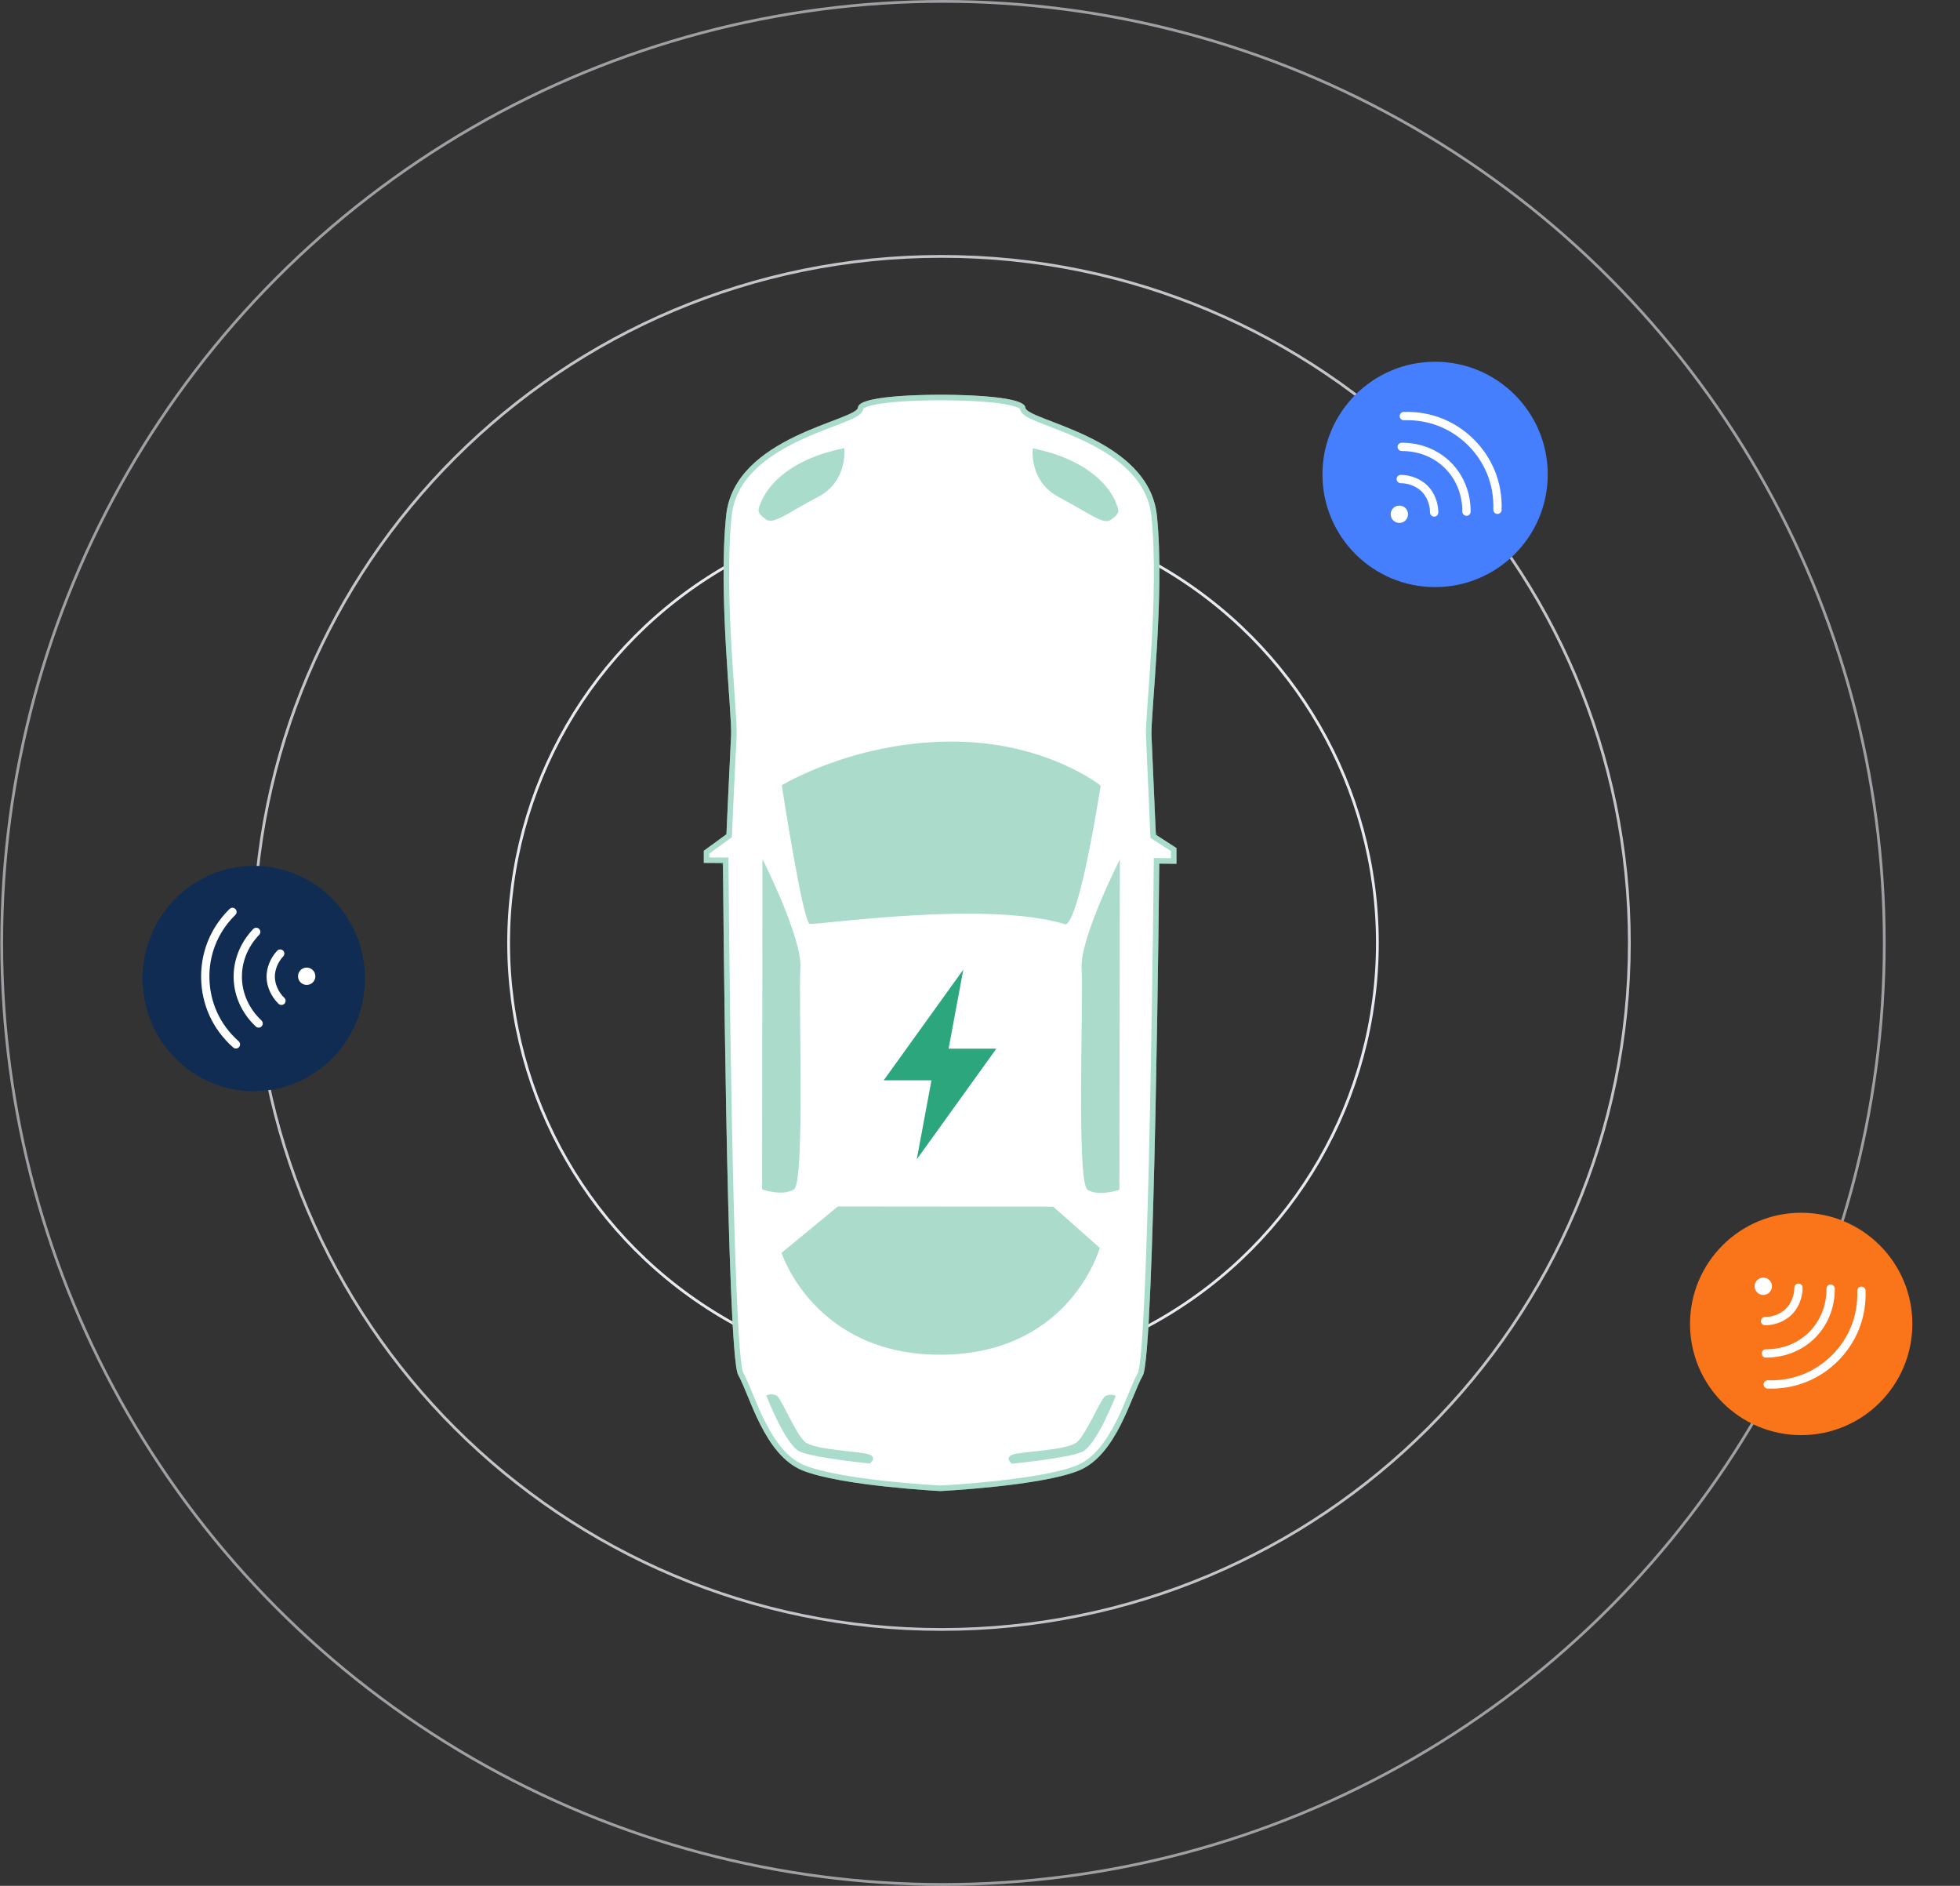 <svg width="709" height="682" viewBox="0 0 709 682" fill="none" xmlns="http://www.w3.org/2000/svg">
<rect x="0" y="0" width="709" height="682" fill="#333333" stroke="none"/>
<circle cx="341.115" cy="341" r="157.132" stroke="#E7EAEE"/>
<path opacity="0.8" d="M589.395 341C589.395 478.12 477.997 589.279 340.579 589.279C203.16 589.279 91.763 478.12 91.763 341C91.763 203.879 203.16 92.72 340.579 92.72C477.997 92.72 589.395 203.879 589.395 341Z" stroke="#E7EAEE"/>
<circle opacity="0.6" cx="341.115" cy="341" r="340.5" stroke="#E7EAEE"/>
<path d="M418.112 301.89C418.112 301.89 416.907 273.982 416.542 266.163C416.177 258.345 421.441 215.18 418.499 186.521C415.557 157.861 371.275 152.211 370.91 147.393C370.545 142.575 340.644 142.765 340.644 142.765C340.644 142.765 310.715 142.48 310.372 147.32C310.028 152.16 265.703 157.686 262.688 186.338C259.673 214.991 264.878 258.17 264.455 265.981C264.031 273.792 262.776 301.707 262.776 301.707L254.592 307.678L254.592 312.058L261.52 312.102C261.52 312.102 262.798 489.747 267.01 497.193C271.222 504.639 276.427 526.093 290.194 531.729C303.962 537.365 340.155 539.233 340.155 539.233C340.155 539.233 376.4 537.416 390.175 531.846C403.95 526.276 409.155 504.836 413.418 497.39C417.681 489.944 419.345 312.314 419.345 312.314L425.565 312.387L425.565 306.686L418.112 301.89Z" fill="white"/>
<path d="M340.644 142.765C340.651 143.765 340.651 143.765 340.651 143.765L340.652 143.765L340.656 143.765L340.671 143.765L340.734 143.764C340.79 143.764 340.873 143.764 340.981 143.764C341.199 143.764 341.518 143.764 341.925 143.766C342.739 143.77 343.903 143.782 345.302 143.81C348.101 143.867 351.83 143.994 355.567 144.269C359.314 144.546 363.024 144.97 365.802 145.612C367.198 145.934 368.296 146.298 369.033 146.693C369.828 147.118 369.909 147.413 369.913 147.469C369.965 148.149 370.384 148.675 370.801 149.052C371.234 149.445 371.812 149.812 372.466 150.163C373.779 150.868 375.605 151.616 377.723 152.441C378.442 152.721 379.199 153.011 379.987 153.314C383.887 154.811 388.563 156.607 393.3 158.915C404.738 164.49 416.09 172.853 417.504 186.623C418.966 200.866 418.391 218.753 417.489 234.099C417.13 240.202 416.72 245.891 416.368 250.783C416.278 252.037 416.191 253.238 416.11 254.381C415.716 259.942 415.449 264.181 415.543 266.21C415.726 270.117 416.118 279.047 416.465 287.002C416.638 290.979 416.8 294.712 416.919 297.45L417.06 300.718L417.099 301.617L417.109 301.852L417.112 301.912L417.112 301.928L417.113 301.931L417.113 301.932C417.113 301.933 417.113 301.933 418.112 301.89L417.113 301.933L417.135 302.45L417.571 302.73L424.565 307.231L424.565 311.375L419.357 311.314L418.355 311.302L418.345 312.305L419.345 312.314C418.345 312.305 418.345 312.305 418.345 312.307L418.345 312.313L418.345 312.337L418.344 312.433L418.341 312.814C418.337 313.15 418.332 313.649 418.326 314.3C418.313 315.603 418.293 317.514 418.266 319.95C418.212 324.821 418.13 331.788 418.019 340.172C417.796 356.939 417.455 379.373 416.981 402.039C416.506 424.706 415.899 447.599 415.143 465.288C414.766 474.134 414.352 481.668 413.9 487.219C413.674 489.995 413.439 492.262 413.197 493.942C413.076 494.783 412.955 495.462 412.836 495.979C412.71 496.524 412.605 496.798 412.55 496.893C411.483 498.758 410.371 501.441 409.133 504.43C409.089 504.536 409.045 504.642 409.001 504.749C407.697 507.896 406.23 511.414 404.472 514.868C400.935 521.817 396.331 528.278 389.8 530.919C383.063 533.643 370.698 535.481 359.893 536.634C354.517 537.208 349.568 537.608 345.963 537.865C344.16 537.993 342.695 538.086 341.68 538.146C341.173 538.176 340.779 538.199 340.511 538.213C340.378 538.22 340.276 538.226 340.208 538.229L340.156 538.232L340.105 538.229C340.037 538.226 339.935 538.22 339.802 538.213C339.535 538.198 339.141 538.175 338.634 538.144C337.621 538.082 336.158 537.987 334.358 537.856C330.758 537.593 325.816 537.185 320.446 536.6C309.655 535.426 297.306 533.559 290.573 530.804C284.044 528.131 279.44 521.648 275.911 514.688C274.156 511.228 272.694 507.706 271.398 504.557L271.233 504.158C270.016 501.2 268.925 498.547 267.88 496.7C267.826 496.605 267.722 496.33 267.598 495.785C267.481 495.269 267.363 494.589 267.244 493.748C267.008 492.067 266.78 489.801 266.561 487.024C266.125 481.473 265.73 473.938 265.374 465.091C264.663 447.401 264.108 424.506 263.685 401.837C263.262 379.169 262.971 356.733 262.785 339.964C262.693 331.58 262.626 324.612 262.583 319.741C262.562 317.305 262.546 315.394 262.535 314.091L262.53 313.398C262.527 313.075 262.525 312.809 262.524 312.604L262.521 312.224L262.52 312.127L262.52 312.103L262.52 312.097C262.52 312.096 262.52 312.095 261.52 312.102L262.52 312.095L262.513 311.108L261.526 311.102L255.592 311.065L255.592 308.187L263.365 302.515L263.753 302.232L263.775 301.752L262.776 301.707C263.775 301.752 263.775 301.752 263.775 301.752L263.775 301.751L263.775 301.747L263.776 301.732L263.778 301.672L263.789 301.437L263.829 300.537C263.865 299.759 263.915 298.638 263.977 297.269C264.102 294.53 264.272 290.796 264.455 286.819C264.822 278.862 265.242 269.936 265.453 266.035C265.563 264.005 265.31 259.764 264.931 254.203C264.847 252.964 264.756 251.656 264.66 250.288C264.325 245.467 263.937 239.891 263.598 233.919C262.727 218.57 262.184 200.682 263.683 186.443C265.131 172.677 276.512 164.346 287.968 158.8C292.693 156.512 297.357 154.733 301.251 153.247C302.056 152.94 302.828 152.646 303.561 152.362C305.681 151.541 307.508 150.796 308.82 150.092C309.474 149.742 310.053 149.375 310.486 148.98C310.902 148.601 311.321 148.073 311.369 147.391C311.373 147.334 311.451 147.04 312.243 146.616C312.978 146.223 314.074 145.861 315.47 145.541C318.247 144.905 321.958 144.491 325.707 144.225C329.446 143.96 333.179 143.845 335.98 143.796C337.38 143.771 338.545 143.764 339.36 143.762C339.767 143.761 340.087 143.762 340.304 143.763C340.413 143.763 340.496 143.764 340.552 143.764L340.615 143.765L340.63 143.765L340.634 143.765L340.635 143.765C340.635 143.765 340.635 143.765 340.644 142.765ZM340.644 142.765L340.651 143.765L340.643 143.765L340.635 143.765L340.644 142.765Z" stroke="#2CA77E" stroke-opacity="0.4" stroke-width="2"/>
<path d="M282.8 283.99C282.8 283.99 290.428 333.629 292.91 334.119C295.392 334.608 356.945 325.512 385.204 334.228C385.204 334.228 389.416 338.455 398.161 284.128C398.161 284.128 377.838 267.733 342.856 268.185C307.875 268.638 282.8 283.99 282.8 283.99Z" fill="#ABDCCB"/>
<path d="M275.806 310.657C275.806 310.657 290.289 339.324 289.53 350.12C288.771 360.917 291.297 427.5 287.201 430.128C283.106 432.756 275.667 430.128 275.667 430.128L275.806 310.657Z" fill="#ABDCCB"/>
<path d="M405.089 310.81C405.089 310.81 390.525 339.447 391.255 350.237C391.985 361.026 389.306 427.616 393.394 430.252C397.482 432.887 404.928 430.252 404.928 430.252L405.089 310.81Z" fill="#ABDCCB"/>
<path d="M282.712 453.094L303.079 436.304L380.984 436.377L397.825 451.284C397.825 451.284 387.196 489.813 340.228 489.923C294.582 490.025 282.712 453.094 282.712 453.094Z" fill="#ABDCCB"/>
<path d="M277.2 504.675C277.2 504.675 284.143 522.794 289.464 525.028C294.786 527.262 314.606 529.276 314.606 529.276C314.606 529.276 317.336 527.298 314.606 526.057C311.875 524.816 294.516 524.539 291.041 521.312C287.566 518.086 282.654 505.654 280.923 504.675C280.342 504.398 279.706 504.254 279.062 504.254C278.418 504.254 277.782 504.398 277.2 504.675Z" fill="#2CA77E" fill-opacity="0.4"/>
<path d="M403.607 504.822C403.607 504.822 396.621 522.926 391.255 525.153C385.89 527.379 366.078 529.343 366.078 529.343C366.078 529.343 363.347 527.35 366.078 526.116C368.808 524.882 386.218 524.634 389.693 521.43C393.168 518.225 398.146 505.808 399.913 504.822C400.49 504.549 401.121 504.408 401.76 504.408C402.398 504.408 403.029 504.549 403.607 504.822Z" fill="#2CA77E" fill-opacity="0.4"/>
<path d="M275.098 182.134C275.098 182.134 279.339 167.256 305.393 162.073C305.393 162.073 306.853 173.987 295.947 179.681C285.041 185.375 279.807 189.835 277.084 187.842C274.361 185.849 273.726 185.054 275.098 182.134Z" fill="#2CA77E" fill-opacity="0.4"/>
<path d="M403.84 182.266C403.84 182.266 399.636 167.381 373.597 162.14C373.597 162.14 372.093 174.046 382.999 179.762C393.905 185.478 399.117 189.982 401.847 187.974C404.578 185.967 405.191 185.186 403.84 182.266Z" fill="#2CA77E" fill-opacity="0.4"/>
<path d="M331.622 419.279L336.943 390.686H319.668L348.463 350.65L343.145 379.244H360.417L331.622 419.279Z" fill="#2CA67D"/>
<ellipse cx="91.799" cy="353.868" rx="40.212" ry="40.748" fill="#102C52"/>
<circle cx="519.121" cy="171.573" r="40.748" fill="#467FFD"/>
<circle cx="651.553" cy="478.794" r="40.212" fill="#FA751A"/>
<mask id="mask0_530_144" style="mask-type:luminance" maskUnits="userSpaceOnUse" x="50" y="312" width="83" height="83">
<path d="M52.426 394.745L50.324 314.483L130.586 312.382L132.688 392.644L52.426 394.745Z" fill="white"/>
</mask>
<g mask="url(#mask0_530_144)">
<path d="M107.807 353.135C107.762 351.404 109.128 349.963 110.86 349.918C112.592 349.873 114.032 351.24 114.077 352.971C114.123 354.703 112.756 356.143 111.024 356.189C109.293 356.234 107.852 354.867 107.807 353.135Z" fill="white"/>
<path d="M84.085 329.793C77.113 336.641 74.034 345.371 74.261 354.014C74.487 362.657 78.018 371.213 85.339 377.687" stroke="white" stroke-width="3" stroke-miterlimit="10" stroke-linecap="round" stroke-linejoin="round"/>
<path d="M92.683 337.011C88.13 341.782 85.861 347.758 86.018 353.759C86.175 359.76 88.755 365.611 93.55 370.136" stroke="white" stroke-width="3" stroke-miterlimit="10" stroke-linecap="round" stroke-linejoin="round"/>
<path d="M101.361 344.849C99.143 347.189 97.854 350.484 97.931 353.395L97.935 353.542C98.011 356.454 99.471 359.718 101.809 361.938" stroke="white" stroke-width="3" stroke-miterlimit="10" stroke-linecap="round" stroke-linejoin="round"/>
</g>
<mask id="mask1_530_144" style="mask-type:luminance" maskUnits="userSpaceOnUse" x="594" y="422" width="115" height="114">
<path d="M708.364 478.925L651.591 535.698L594.818 478.925L651.591 422.151L708.364 478.925Z" fill="white"/>
</mask>
<g mask="url(#mask1_530_144)">
<path d="M640.061 467.394C638.836 468.619 636.851 468.619 635.626 467.394C634.401 466.169 634.401 464.184 635.626 462.959C636.851 461.734 638.836 461.734 640.061 462.959C641.286 464.184 641.286 466.169 640.061 467.394Z" fill="white"/>
<path d="M639.459 500.67C649.225 501.014 657.677 497.238 663.79 491.124C669.904 485.01 673.68 476.559 673.336 466.793" stroke="white" stroke-width="3" stroke-miterlimit="10" stroke-linecap="round" stroke-linejoin="round"/>
<path d="M638.776 489.464C645.37 489.482 651.267 487.014 655.512 482.769C659.757 478.524 662.226 472.626 662.207 466.033" stroke="white" stroke-width="3" stroke-miterlimit="10" stroke-linecap="round" stroke-linejoin="round"/>
<path d="M638.487 477.775C641.711 477.773 644.988 476.44 647.047 474.38L647.151 474.276C649.211 472.217 650.573 468.911 650.575 465.687" stroke="white" stroke-width="3" stroke-miterlimit="10" stroke-linecap="round" stroke-linejoin="round"/>
</g>
<mask id="mask2_530_144" style="mask-type:luminance" maskUnits="userSpaceOnUse" x="463" y="115" width="114" height="114">
<path d="M519.944 115.452L576.717 172.226L519.944 228.999L463.17 172.226L519.944 115.452Z" fill="white"/>
</mask>
<g mask="url(#mask2_530_144)">
<path d="M508.413 183.757C509.638 184.982 509.638 186.967 508.413 188.192C507.188 189.417 505.202 189.417 503.977 188.192C502.752 186.967 502.752 184.982 503.977 183.757C505.202 182.532 507.188 182.532 508.413 183.757Z" fill="white"/>
<path d="M541.689 184.36C542.032 174.594 538.256 166.142 532.142 160.028C526.029 153.915 517.577 150.139 507.811 150.482" stroke="white" stroke-width="3" stroke-miterlimit="10" stroke-linecap="round" stroke-linejoin="round"/>
<path d="M530.482 185.041C530.5 178.447 528.033 172.55 523.788 168.305C519.543 164.06 513.644 161.592 507.052 161.61" stroke="white" stroke-width="3" stroke-miterlimit="10" stroke-linecap="round" stroke-linejoin="round"/>
<path d="M518.793 185.332C518.792 182.107 517.458 178.83 515.398 176.771L515.295 176.667C513.236 174.607 509.93 173.245 506.705 173.243" stroke="white" stroke-width="3" stroke-miterlimit="10" stroke-linecap="round" stroke-linejoin="round"/>
</g>
</svg>
